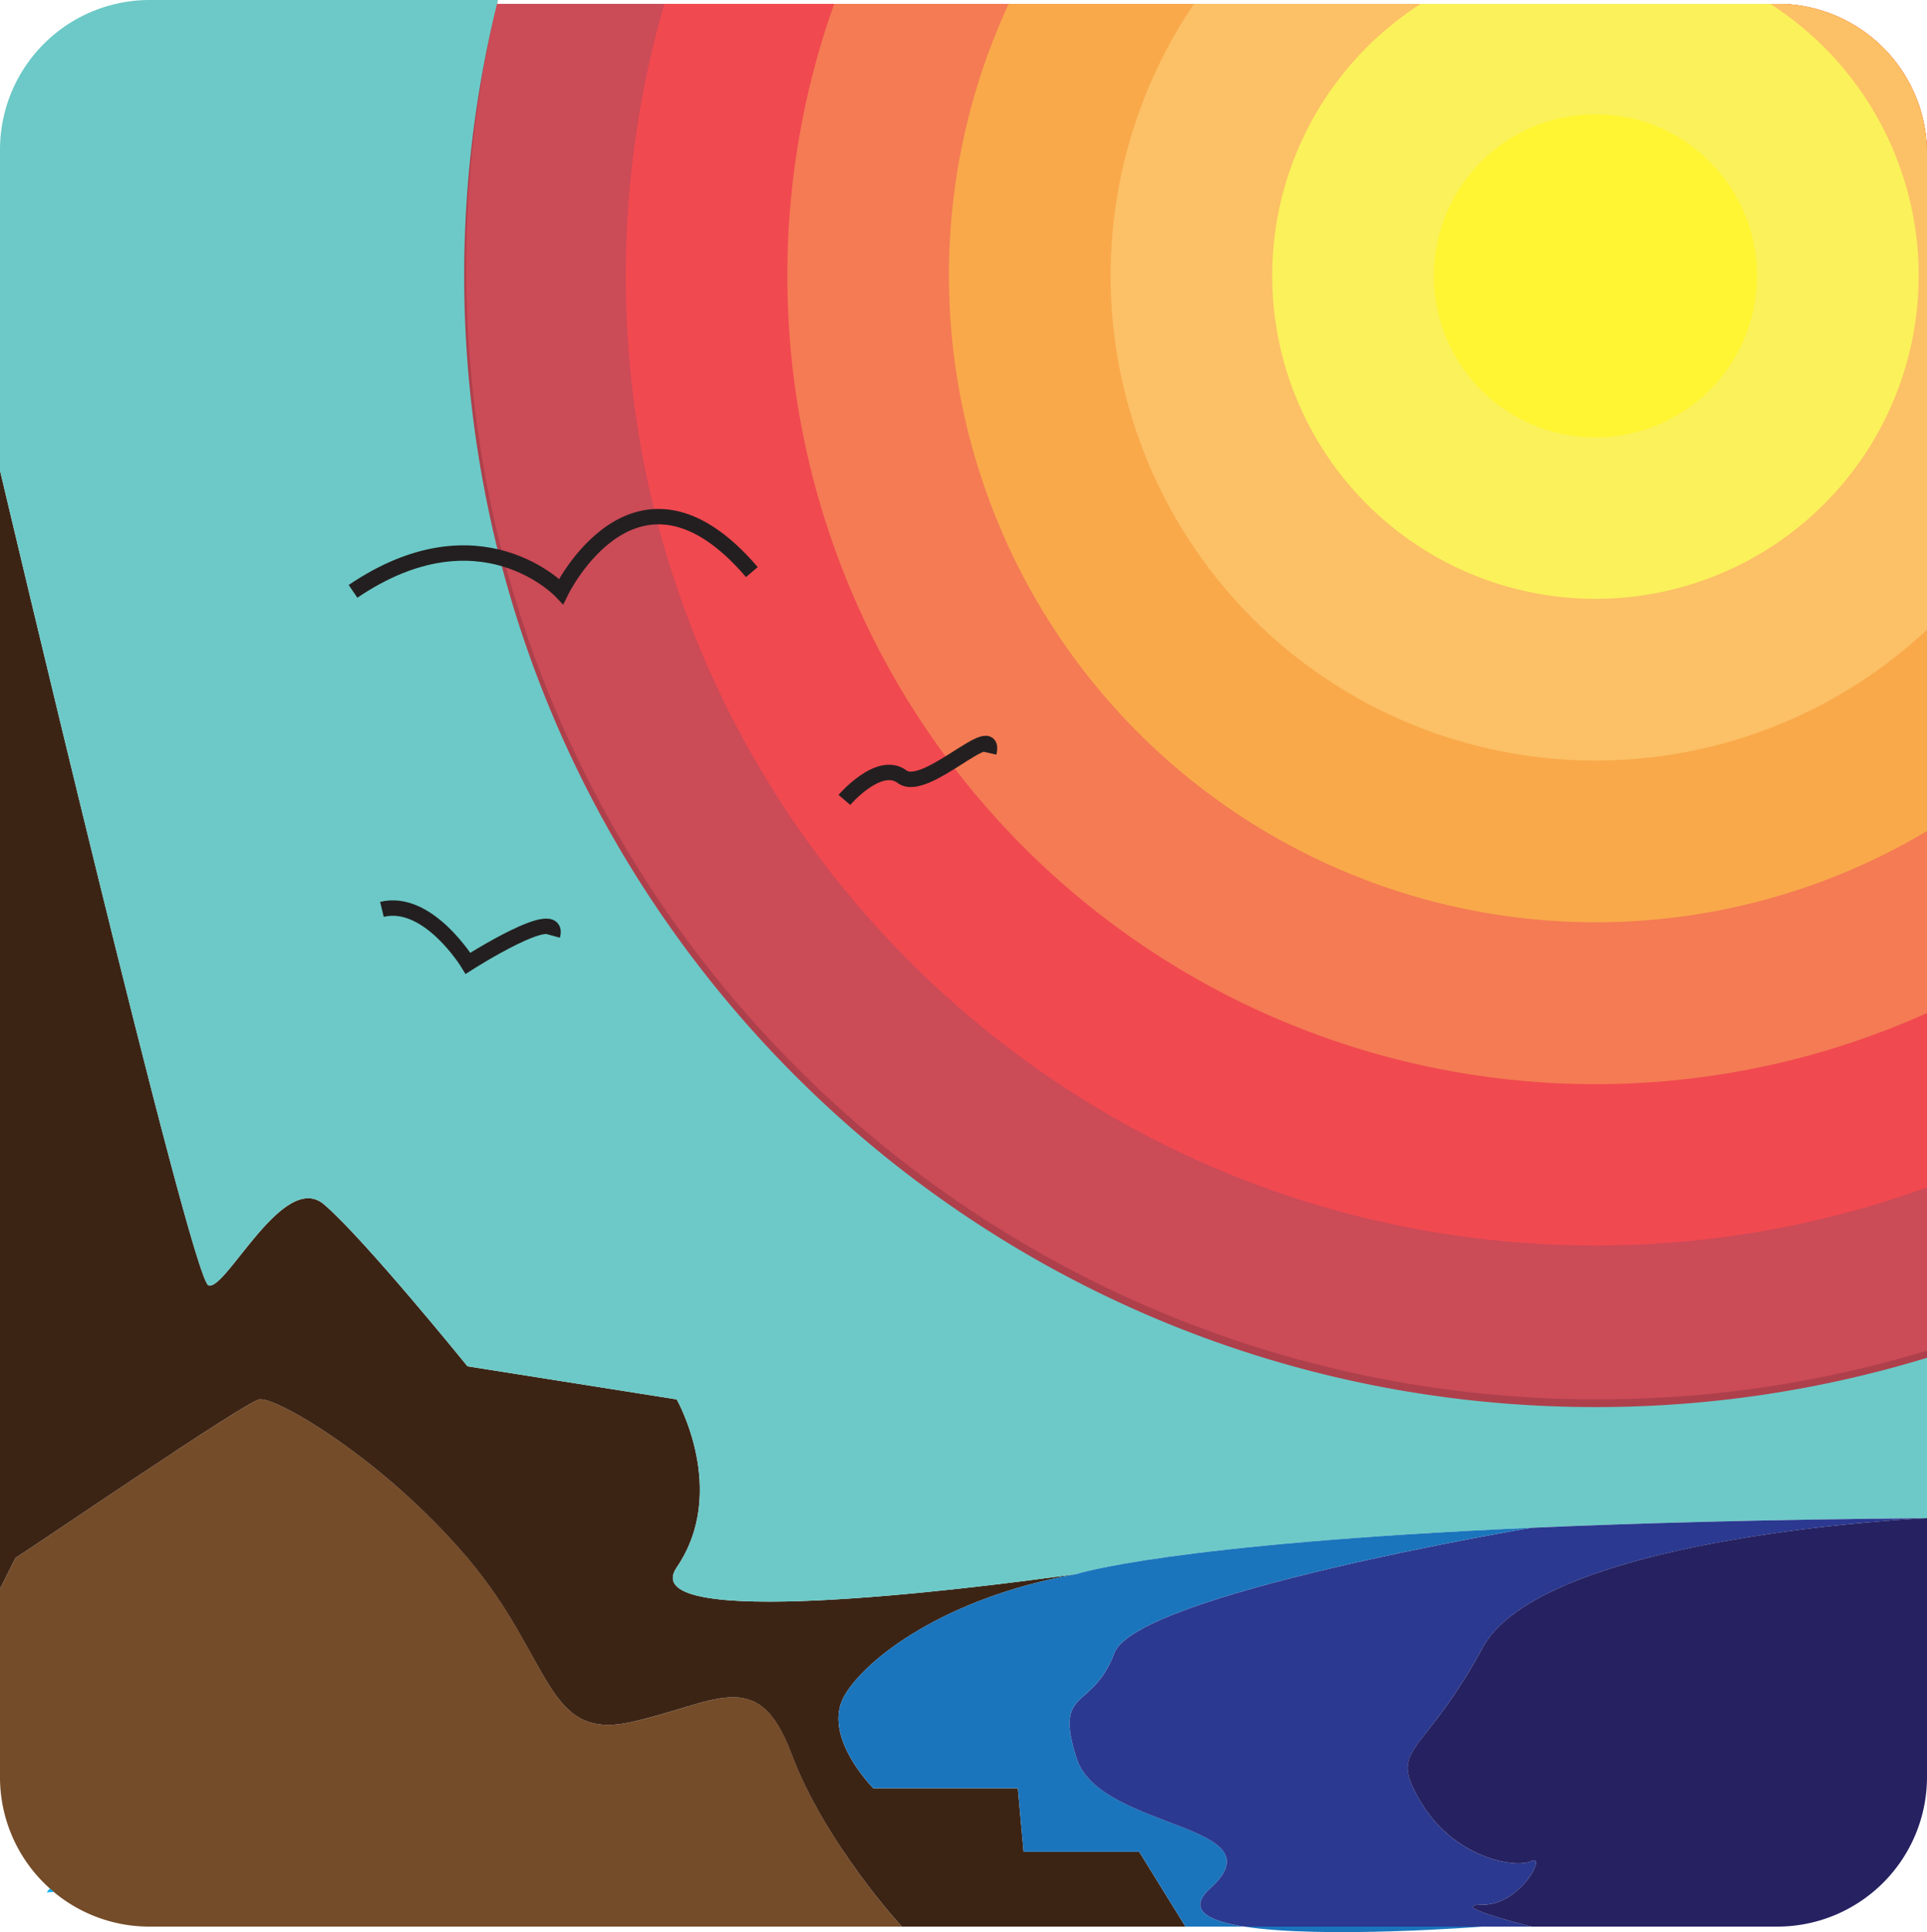 <svg id="Layer_1" data-name="Layer 1" xmlns="http://www.w3.org/2000/svg" viewBox="0 0 500 501.44"><defs><style>.cls-1{fill:#754c29;}.cls-2{fill:#3c2415;}.cls-3{fill:#6cc9c7;}.cls-4{opacity:0.8;}.cls-5{fill:#be1e2d;}.cls-6{fill:#ed1c24;}.cls-7{fill:#f15a29;}.cls-8{fill:#f7941d;}.cls-9{fill:#fbb040;}.cls-10{fill:#f9ed32;}.cls-11{fill:#fff200;}.cls-12{fill:#00aeef;}.cls-13{fill:none;stroke:#231f20;stroke-miterlimit:10;stroke-width:4px;}.cls-14{fill:#1b75bc;}.cls-15{fill:#2b3990;}.cls-16{fill:#262262;}</style></defs><title>Artboard 13</title><path class="cls-1" d="M234,500H38.83a38.68,38.68,0,0,1-24.89-9l-1-.88A38.7,38.7,0,0,1,0,461.17V412.33l4-8C9.33,401,63.33,364,67.33,363.17s31.93,15.16,54,41.16,20.09,47.34,42.06,42.67,33.23-15.33,41.94,8S234,500,234,500Z"/><path class="cls-2" d="M307.59,500H234s-20-21.67-28.7-45-20-12.67-41.94-8-20-16.67-42.06-42.67-50-42-54-41.16S9.33,401,4,404.33l-4,8V122.1s49.6,210,54.1,211.49,19.5-30,30-21,37.2,42,37.2,42l54.29,8.59s13.5,23.78,0,43.6c-11.19,16.42,74.24,5.83,103.77,1.72-34.2,6.08-54.78,22-60.27,31.59-6,10.5,7.5,24,7.5,24h37.5l1.5,16.5h30Z"/><path class="cls-3" d="M500,350.53V394c-41.12.34-74.93,1.27-102.64,2.5-94.59,4.22-118,12-118,12-29.53,4.11-115,14.7-103.77-1.72,13.5-19.82,0-43.6,0-43.6l-54.29-8.59s-26.7-33-37.2-42-25.5,22.5-30,21S0,122.1,0,122.1V38.83A38.84,38.84,0,0,1,38.83,0h90.38L129,1a296.54,296.54,0,0,0,1.71,144c33,124.65,145.76,216.67,280.49,218.15l3.8,0h2.29A293.78,293.78,0,0,0,500,350.53Z"/><g class="cls-4"><path class="cls-5" d="M500,39.83V352.38l-.5.15A293.74,293.74,0,0,1,414,365.17c-137,0-251.94-93.63-284.38-220.47A296.46,296.46,0,0,1,128.71,2c.08-.33.16-.67.25-1s.16-.67.25-1L129,1h332.2A38.84,38.84,0,0,1,500,39.83Z"/><path class="cls-6" d="M500,39.83V308.16a251.43,251.43,0,0,1-86,15.07c-117.49,0-216.05-80.33-243.8-189.13A253.85,253.85,0,0,1,172.38,1H461.17A38.84,38.84,0,0,1,500,39.83Z"/><path class="cls-7" d="M500,39.83V262.91A209.68,209.68,0,0,1,204.3,71.59,209.62,209.62,0,0,1,216.45,1H461.17A38.84,38.84,0,0,1,500,39.83Z"/><path class="cls-8" d="M500,39.83V215.67A167.82,167.82,0,0,1,246.23,71.59,167.29,167.29,0,0,1,261.73,1H461.17A38.84,38.84,0,0,1,500,39.83Z"/><path class="cls-9" d="M500,39.83v123.6A125.85,125.85,0,0,1,309.79,1H461.17A38.84,38.84,0,0,1,500,39.83Z"/><path class="cls-10" d="M497.84,71.59A83.87,83.87,0,1,1,368.61,1h90.72A83.77,83.77,0,0,1,497.84,71.59Z"/><ellipse class="cls-11" cx="413.97" cy="71.59" rx="41.93" ry="41.94"/></g><path class="cls-12" d="M13.94,491l-1.84.11.83-1Z"/><path class="cls-13" d="M91.6,153.47c33-22.37,54,0,54,0s19.49-40.07,49.49-5"/><path class="cls-13" d="M219.09,207.59s9-10.5,15-6,24.59-15.39,22.5-6.18"/><path class="cls-13" d="M99.1,236c12-2.91,22.33,14,22.33,14s24.17-15.43,21.92-7.17"/><path class="cls-14" d="M322.86,500H307.59l-12-19.42h-30l-1.5-16.5h-37.5s-13.5-13.5-7.5-24c5.49-9.61,26.07-25.51,60.27-31.59,0,0,23.41-7.77,118-12,0,0-102.36,17.17-108.19,32.5s-15.78,8.67-9.81,27.33,53.31,16.85,34.64,33.76C308,495.52,313.14,498.48,322.86,500Z"/><path class="cls-15" d="M397.36,500h-74.5c-9.72-1.52-14.85-4.48-8.86-9.91,18.67-16.91-28.67-15.09-34.64-33.76s4-12,9.81-27.33,108.19-32.5,108.19-32.5c27.71-1.23,61.52-2.16,102.64-2.5,0,0-99.33,4.33-115.33,33.67s-24.67,25.33-16,40S393.39,485,397.36,483s-2.69,11.33-12.69,11.33S397.36,500,397.36,500Z"/><path class="cls-14" d="M384.67,500s-41.21,3.23-61.81,0Z"/><path class="cls-16" d="M500,394v67.17A38.84,38.84,0,0,1,461.17,500H397.36s-22.69-5.67-12.69-5.67S401.33,481,397.36,483s-20-.67-28.69-15.33,0-10.67,16-40S500,394,500,394Z"/></svg>